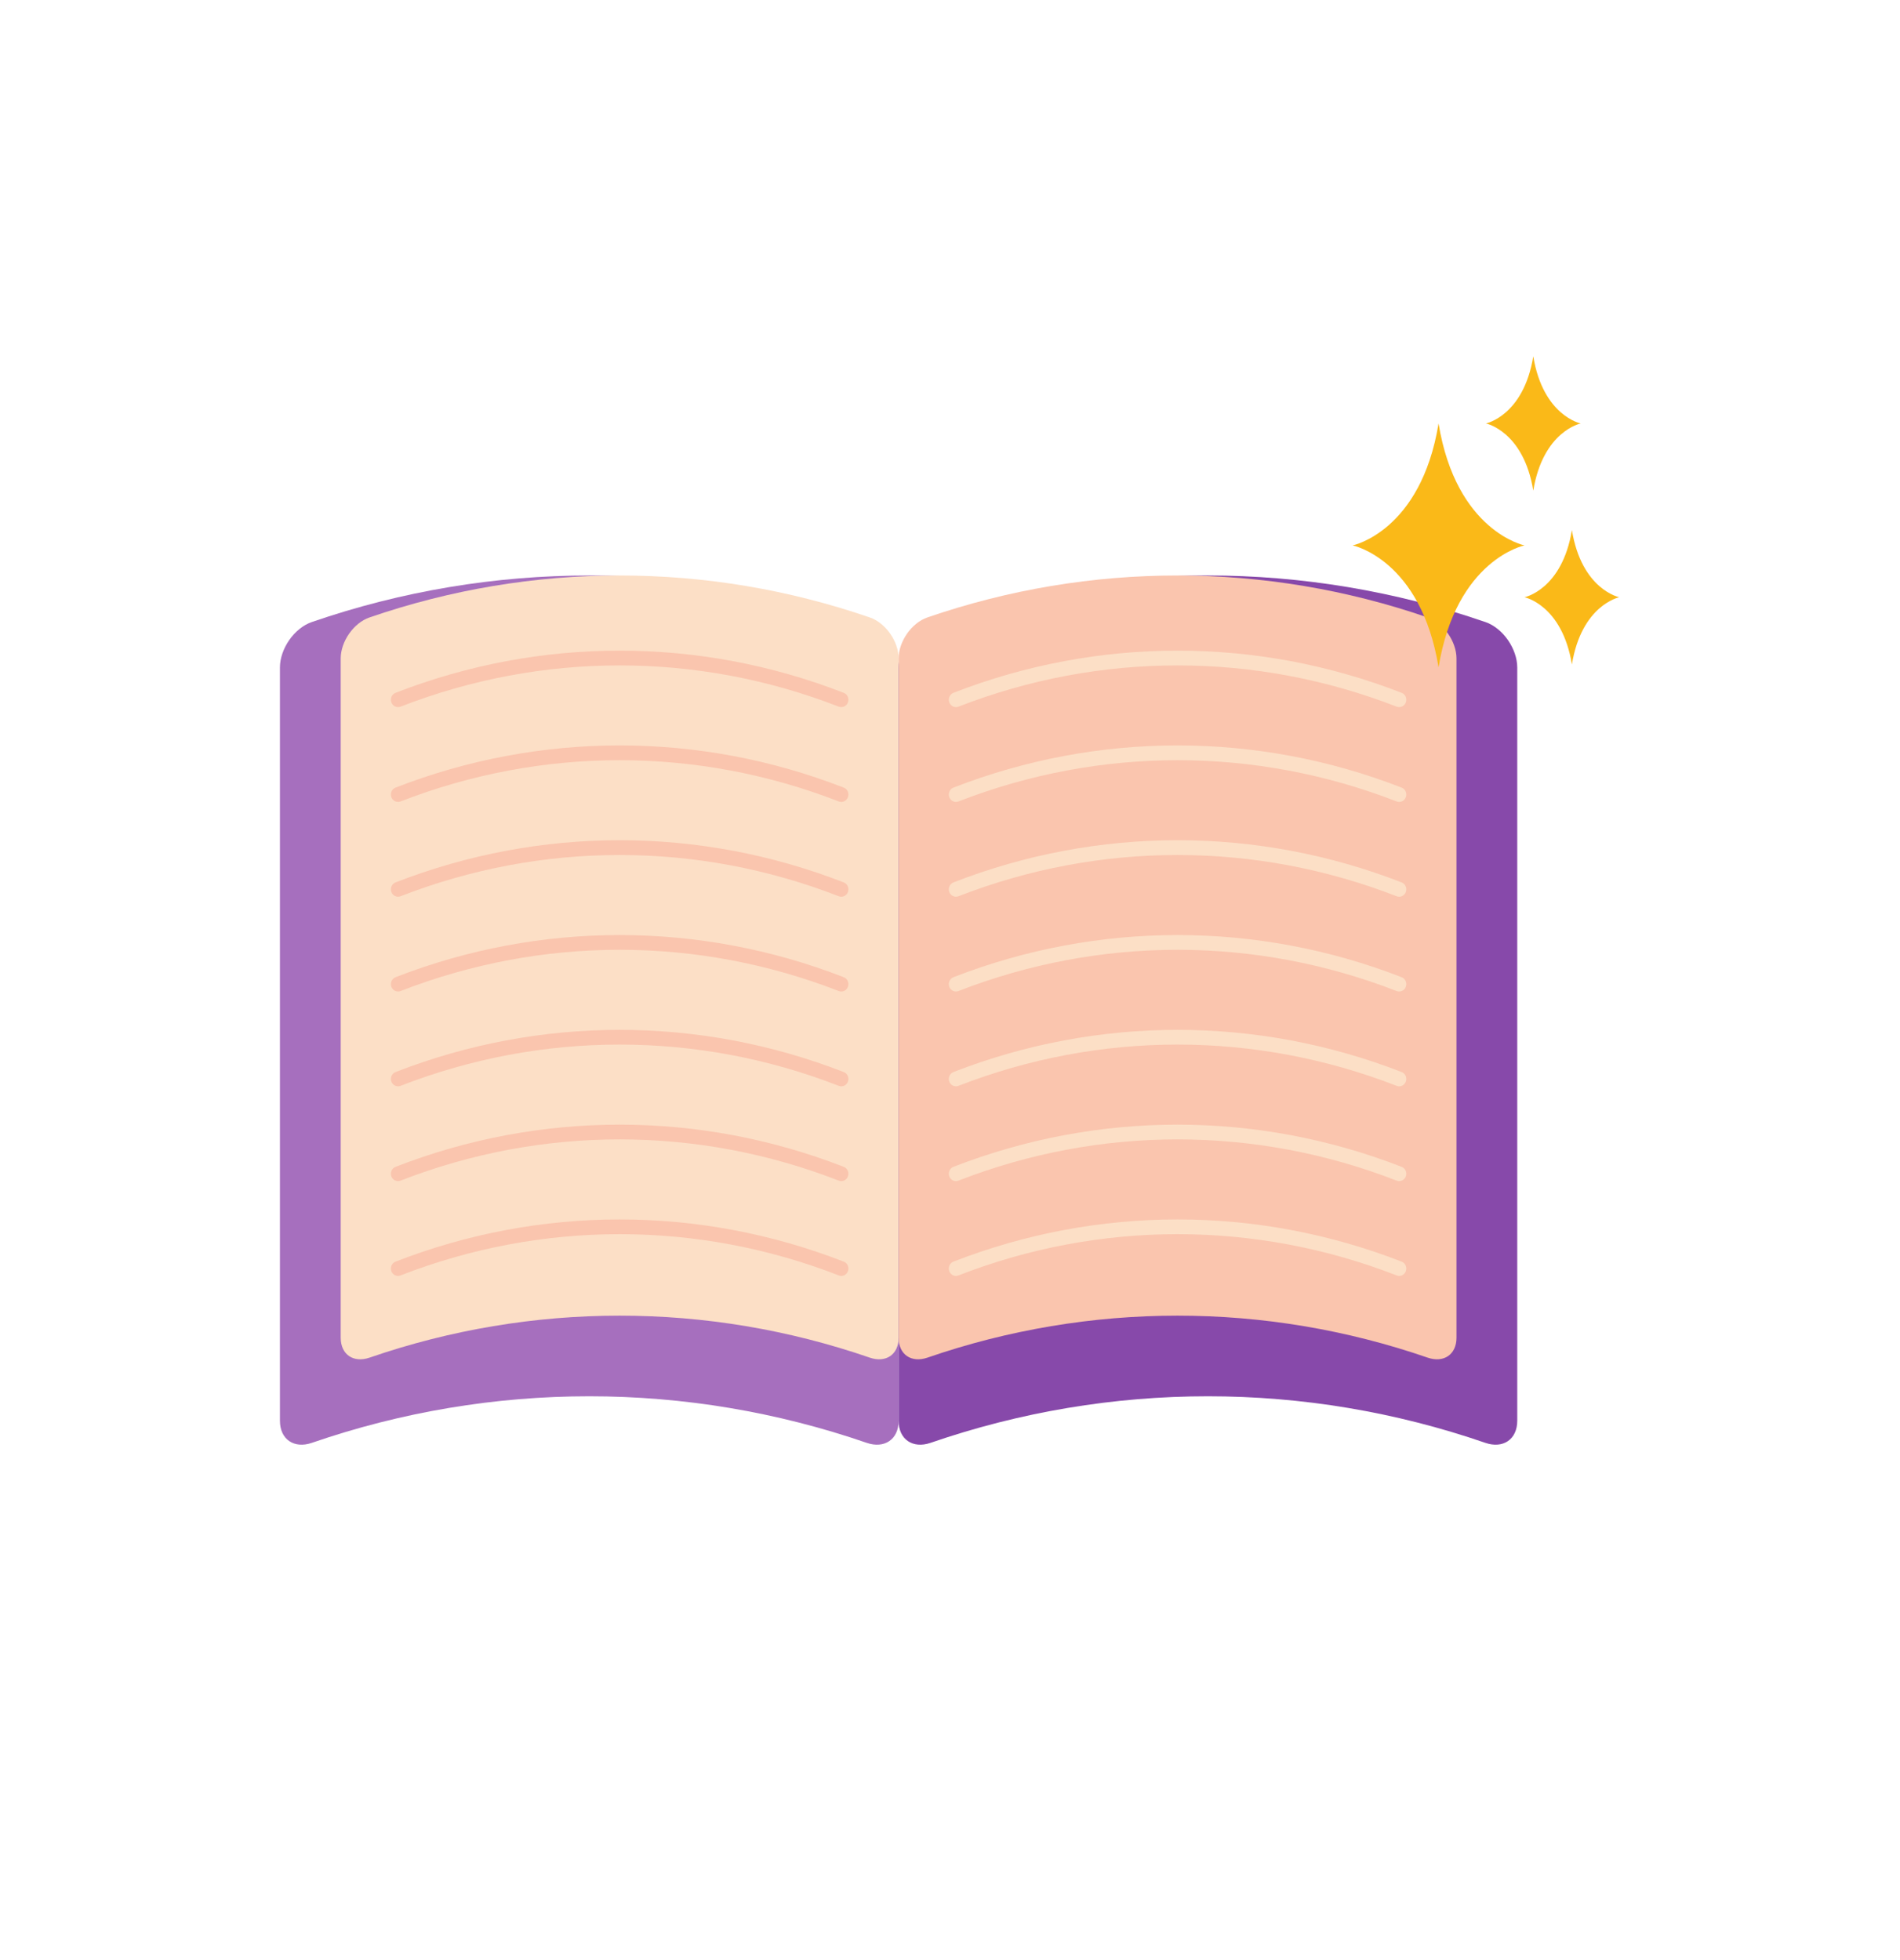 <svg width="316" height="326" viewBox="0 0 316 326" fill="none" xmlns="http://www.w3.org/2000/svg">
<path d="M144.155 103.458C114.204 93.132 81.802 93.132 51.853 103.458C48.915 104.472 46.554 107.926 46.557 111.026V236.295C46.557 239.405 48.915 240.983 51.854 239.977C81.802 229.645 114.204 229.645 144.157 239.977C147.099 240.983 149.455 239.405 149.455 236.295V111.026C149.455 107.926 147.099 104.472 144.157 103.458" fill="#A66FBE"/>
<path d="M144.67 102.697C117.671 93.387 88.45 93.387 61.443 102.697C58.79 103.614 56.661 106.722 56.664 109.52V222.485C56.664 225.292 58.787 226.714 61.444 225.807C88.45 216.488 117.671 216.488 144.672 225.807C147.33 226.714 149.455 225.292 149.455 222.485V109.52C149.455 106.722 147.33 103.614 144.672 102.697" fill="#FCDFC6"/>
<path d="M247.046 103.458C217.095 93.132 184.702 93.132 154.751 103.458C151.808 104.472 149.452 107.926 149.452 111.026V236.295C149.452 239.405 151.808 240.983 154.751 239.977C184.702 229.645 217.095 229.645 247.046 239.977C249.988 240.983 252.343 239.405 252.343 236.295V111.026C252.343 107.926 249.988 104.472 247.046 103.458Z" fill="#8749AA"/>
<path d="M237.456 102.697C210.456 93.387 181.235 93.387 154.228 102.697C151.578 103.614 149.452 106.722 149.452 109.52V222.485C149.452 225.292 151.578 226.714 154.228 225.807C181.235 216.488 210.456 216.488 237.456 225.807C240.113 226.714 242.238 225.292 242.238 222.485V109.52C242.238 106.722 240.113 103.614 237.456 102.697Z" fill="#FAC5AE"/>
<path d="M232.696 212.21C232.562 212.21 232.419 212.185 232.283 212.126C208.781 202.98 182.908 202.98 159.407 212.126C158.797 212.373 158.107 212.054 157.877 211.416C157.646 210.785 157.956 210.073 158.567 209.836C182.608 200.477 209.083 200.477 233.117 209.836C233.736 210.073 234.045 210.785 233.815 211.416C233.632 211.906 233.181 212.21 232.696 212.21Z" fill="#FCDFC6"/>
<path d="M232.696 196.443C232.562 196.443 232.419 196.419 232.283 196.361C208.781 187.214 182.908 187.214 159.407 196.361C158.797 196.606 158.107 196.287 157.877 195.649C157.646 195.02 157.956 194.308 158.567 194.07C182.608 184.71 209.083 184.71 233.117 194.07C233.736 194.308 234.045 195.02 233.815 195.649C233.632 196.141 233.181 196.443 232.696 196.443Z" fill="#FCDFC6"/>
<path d="M232.696 180.677C232.562 180.677 232.419 180.652 232.283 180.595C208.781 171.447 182.908 171.447 159.407 180.595C158.797 180.833 158.107 180.514 157.877 179.883C157.646 179.245 157.956 178.541 158.567 178.305C182.608 168.944 209.083 168.944 233.117 178.305C233.736 178.541 234.045 179.245 233.815 179.883C233.632 180.374 233.181 180.677 232.696 180.677Z" fill="#FCDFC6"/>
<path d="M232.696 164.91C232.562 164.91 232.419 164.887 232.283 164.828C208.781 155.682 182.908 155.682 159.407 164.828C158.797 165.066 158.107 164.747 157.877 164.118C157.646 163.48 157.956 162.775 158.567 162.53C182.608 153.179 209.083 153.179 233.117 162.53C233.736 162.775 234.045 163.48 233.815 164.118C233.632 164.608 233.181 164.91 232.696 164.91Z" fill="#FCDFC6"/>
<path d="M232.696 149.145C232.562 149.145 232.419 149.112 232.283 149.063C208.781 139.916 182.908 139.916 159.407 149.063C158.797 149.3 158.107 148.981 157.877 148.351C157.646 147.712 157.956 147.01 158.567 146.764C182.608 137.404 209.083 137.404 233.117 146.764C233.736 147.01 234.045 147.712 233.815 148.351C233.632 148.841 233.181 149.145 232.696 149.145Z" fill="#FCDFC6"/>
<path d="M232.696 133.379C232.562 133.379 232.419 133.354 232.283 133.297C208.781 124.149 182.908 124.149 159.407 133.297C158.797 133.533 158.107 133.216 157.877 132.577C157.646 131.947 157.956 131.235 158.567 130.997C182.608 121.638 209.083 121.638 233.117 130.997C233.736 131.235 234.045 131.947 233.815 132.577C233.632 133.076 233.181 133.379 232.696 133.379Z" fill="#FCDFC6"/>
<path d="M232.696 117.604C232.562 117.604 232.419 117.579 232.283 117.53C208.781 108.384 182.908 108.384 159.407 117.53C158.797 117.768 158.107 117.449 157.877 116.81C157.646 116.18 157.956 115.469 158.567 115.232C182.608 105.871 209.083 105.871 233.117 115.232C233.736 115.469 234.045 116.18 233.815 116.81C233.632 117.31 233.181 117.604 232.696 117.604Z" fill="#FCDFC6"/>
<path d="M139.911 212.21C139.775 212.21 139.634 212.185 139.498 212.126C115.996 202.98 90.123 202.98 66.621 212.126C66.009 212.373 65.321 212.054 65.088 211.416C64.856 210.785 65.169 210.073 65.78 209.836C89.821 200.477 116.298 200.477 140.332 209.836C140.95 210.073 141.26 210.785 141.03 211.416C140.847 211.906 140.394 212.21 139.911 212.21Z" fill="#FAC5AE"/>
<path d="M139.911 196.443C139.775 196.443 139.634 196.419 139.498 196.361C115.996 187.214 90.123 187.214 66.621 196.361C66.009 196.606 65.321 196.279 65.088 195.649C64.856 195.02 65.169 194.308 65.78 194.07C89.821 184.71 116.298 184.71 140.332 194.07C140.95 194.308 141.26 195.02 141.03 195.649C140.847 196.141 140.394 196.443 139.911 196.443Z" fill="#FAC5AE"/>
<path d="M139.911 180.677C139.775 180.677 139.634 180.652 139.498 180.595C115.996 171.447 90.123 171.447 66.621 180.595C66.009 180.833 65.321 180.514 65.088 179.883C64.856 179.245 65.169 178.541 65.78 178.305C89.821 168.944 116.298 168.944 140.332 178.305C140.95 178.541 141.26 179.245 141.03 179.883C140.847 180.374 140.394 180.677 139.911 180.677Z" fill="#FAC5AE"/>
<path d="M139.911 164.91C139.775 164.91 139.634 164.887 139.498 164.828C115.996 155.682 90.123 155.682 66.621 164.828C66.009 165.066 65.321 164.747 65.088 164.118C64.856 163.48 65.169 162.775 65.78 162.53C89.821 153.179 116.298 153.179 140.332 162.53C140.95 162.775 141.26 163.48 141.03 164.118C140.847 164.608 140.394 164.91 139.911 164.91Z" fill="#FAC5AE"/>
<path d="M139.911 149.145C139.775 149.145 139.634 149.112 139.498 149.063C115.996 139.916 90.123 139.916 66.621 149.063C66.009 149.3 65.321 148.981 65.088 148.351C64.856 147.712 65.169 147.01 65.78 146.764C89.821 137.404 116.298 137.404 140.332 146.764C140.95 147.01 141.26 147.712 141.03 148.351C140.847 148.841 140.394 149.145 139.911 149.145Z" fill="#FAC5AE"/>
<path d="M139.911 133.379C139.775 133.379 139.634 133.354 139.498 133.297C115.996 124.149 90.123 124.149 66.621 133.297C66.009 133.533 65.321 133.216 65.088 132.577C64.856 131.947 65.169 131.235 65.78 130.997C89.821 121.638 116.298 121.638 140.332 130.997C140.95 131.235 141.26 131.947 141.03 132.577C140.847 133.076 140.394 133.379 139.911 133.379Z" fill="#FAC5AE"/>
<path d="M139.911 117.604C139.775 117.604 139.634 117.579 139.498 117.53C115.996 108.384 90.123 108.384 66.621 117.53C66.009 117.768 65.321 117.449 65.088 116.81C64.856 116.18 65.169 115.469 65.78 115.232C89.821 105.871 116.298 105.871 140.332 115.232C140.95 115.469 141.26 116.18 141.03 116.81C140.847 117.31 140.394 117.604 139.911 117.604Z" fill="#FAC5AE"/>
<path d="M253.55 90.711C253.55 90.711 242.198 88.403 239.255 70.429C236.313 88.403 224.963 90.711 224.963 90.711C224.963 90.711 236.313 93.01 239.255 110.986V110.993V110.986C242.198 93.01 253.55 90.711 253.55 90.711Z" fill="#FAB918"/>
<path d="M269.31 99.334C269.31 99.334 263.051 98.067 261.433 88.158C259.807 98.067 253.55 99.334 253.55 99.334C253.55 99.334 259.807 100.603 261.433 110.511C263.051 100.603 269.31 99.334 269.31 99.334Z" fill="#FAB918"/>
<path d="M262.893 70.429C262.893 70.429 256.634 69.16 255.008 59.261V59.253V59.261C253.39 69.16 247.133 70.429 247.133 70.429C247.133 70.429 253.39 71.698 255.008 81.605C256.634 71.698 262.893 70.429 262.893 70.429Z" fill="#FAB918"/>
</svg>
